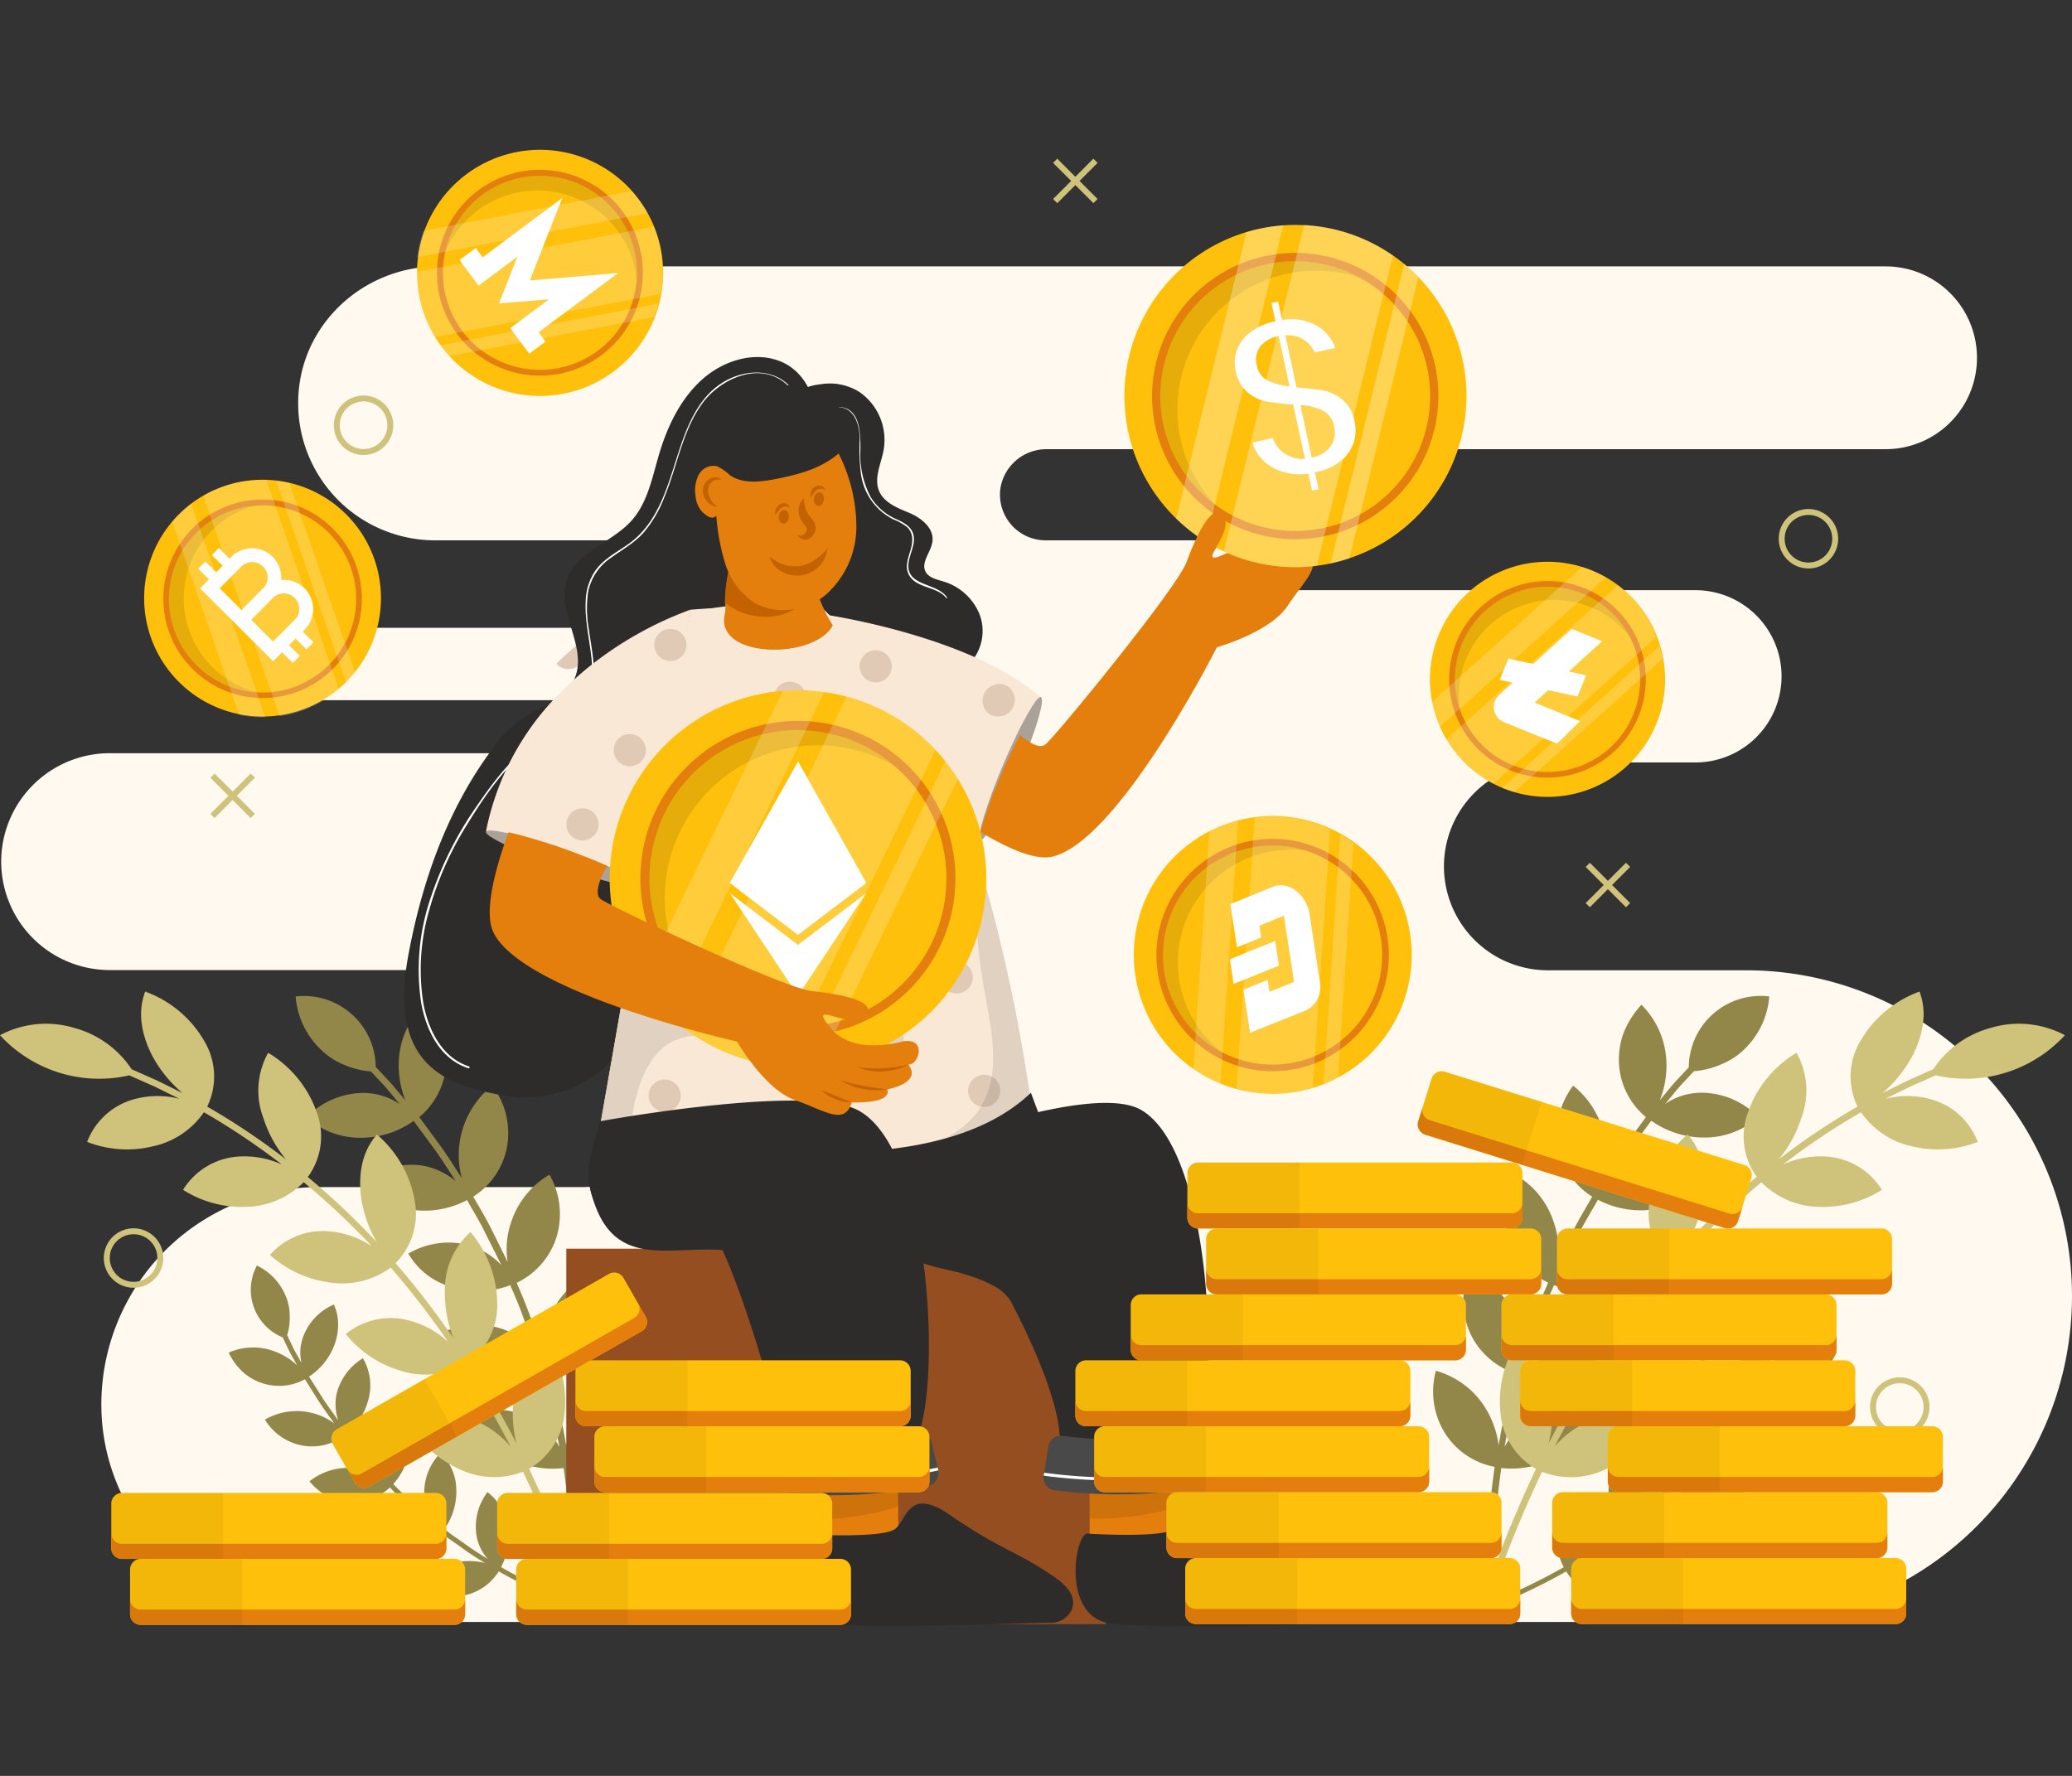 <svg id="Layer_1" data-name="Layer 1" xmlns="http://www.w3.org/2000/svg" viewBox="0 0 350 300"><rect x="0" y="0" width="350" height="300" fill="#333333" stroke="none"/><defs><style>.cls-1{fill:#fff9f0;}.cls-2{fill:#928749;}.cls-3{fill:#cfc37b;}.cls-4{fill:none;stroke:#cfc37b;stroke-miterlimit:10;}.cls-5{fill:#e0cab6;}.cls-6{fill:#954e20;}.cls-7{fill:#e47f0d;}.cls-8{opacity:0.1;}.cls-9{fill:#2d2c2b;}.cls-10{fill:#494949;}.cls-11,.cls-18{fill:#fff;}.cls-12{fill:#f9e8d6;}.cls-13{fill:#e8cdff;}.cls-14{fill:#aaa199;}.cls-15{fill:#c46200;}.cls-16{fill:#ffc00b;}.cls-17{opacity:0.2;}.cls-18{opacity:0.3;}.cls-19{opacity:0.05;}</style></defs><title>Artboard 10</title><path class="cls-1" d="M350,219A55.07,55.07,0,0,1,294.94,274H54.48c-19.6,0-36.75-16-37.34-35.59a36.7,36.7,0,0,1,36.71-37.87h44.2a18.58,18.58,0,0,0,18.68-17.11,18.35,18.35,0,0,0-18.29-19.56H18.53A18.33,18.33,0,0,1,.2,145.58h0a18.34,18.34,0,0,1,18.33-18.34H127.67a4.49,4.49,0,0,0,4.48-4.48h0a4.49,4.49,0,0,0-4.48-4.48H43.09a6.28,6.28,0,0,1-6.26-5.1,6.12,6.12,0,0,1,6-7.13h65a7.82,7.82,0,0,0,7.54-6.37,7.39,7.39,0,0,0-7.32-8.4H73.52A23.15,23.15,0,0,1,50.43,66.4C51.31,54.23,61.78,45,74,45H318.51a15.44,15.44,0,0,1,0,30.88H176.83A7.87,7.87,0,0,0,169,82.42a7.72,7.72,0,0,0,7.63,8.86h33.6A7.72,7.72,0,0,1,217.92,99a5.48,5.48,0,0,1,0,.7h68.47a14.55,14.55,0,0,1,0,29.1H261.47a17.56,17.56,0,0,0-17.56,17.55h0a17.56,17.56,0,0,0,17.56,17.56h33.47A55.06,55.06,0,0,1,350,219Z"/><path class="cls-2" d="M305.4,213.79a9.9,9.9,0,0,0-4.89,5.22,8.47,8.47,0,0,0-.65,3.17,10.26,10.26,0,0,0,.43,3.39l-1.13,2.37-1.28,2.3a7.79,7.79,0,0,0-.35-4.58,9.59,9.59,0,0,0-5.12-5.27,7.54,7.54,0,0,0-.72,3.19,9.84,9.84,0,0,0,.49,3.29,11.08,11.08,0,0,0,4.42,5.69l-2.38,3.76c-.81,1.25-1.71,2.43-2.56,3.65a8.48,8.48,0,0,0,.26-4.59,9.78,9.78,0,0,0-4.42-5.92,9,9,0,0,0-1.06,6.42,11.11,11.11,0,0,0,3.62,6.2c-.94,1.14-1.82,2.34-2.81,3.44l-3,3.31a8.71,8.71,0,0,0,.8-4.55,9.53,9.53,0,0,0-3.61-6.41,8.67,8.67,0,0,0-1.86,6.25,10.75,10.75,0,0,0,2.79,6.58c-1,1.06-2.1,2.1-3.23,3.06s-2.19,2-3.37,2.9a8,8,0,0,0,1.37-4.4,9.48,9.48,0,0,0-2.75-6.79,8.61,8.61,0,0,0-2.66,5.94,10.85,10.85,0,0,0,2,6.9c-1.14.95-2.4,1.74-3.6,2.61s-2.45,1.67-3.72,2.44a7.91,7.91,0,0,0,1.93-4.18,9.64,9.64,0,0,0-1.88-7.1,8.86,8.86,0,0,0-3.38,5.55,11.13,11.13,0,0,0,1.07,7.12,95.7,95.7,0,0,1-13.92,6.5l.27.76a96.56,96.56,0,0,0,14.06-6.55,8.94,8.94,0,0,0,6,4.09,9.44,9.44,0,0,0,7.43-1.72,10.2,10.2,0,0,0-6.39-3.93,11.28,11.28,0,0,0-4.73.15c1.28-.78,2.55-1.57,3.76-2.46s2.48-1.68,3.63-2.64a9.13,9.13,0,0,0,6.46,3.33,9.68,9.68,0,0,0,7.15-2.65,10.45,10.45,0,0,0-6.85-3.11,11.11,11.11,0,0,0-4.66.77c1.2-.9,2.27-2,3.4-2.93s2.21-2,3.26-3.08a9.25,9.25,0,0,0,6.85,2.51,9.61,9.61,0,0,0,6.72-3.55,10.33,10.33,0,0,0-7.16-2.21,10,10,0,0,0-4.51,1.36l3-3.34c1-1.11,1.89-2.32,2.84-3.48a9,9,0,0,0,7.08,1.61,9.44,9.44,0,0,0,6.25-4.36,10.71,10.71,0,0,0-11.71.63c.85-1.23,1.76-2.42,2.58-3.68l2.39-3.8a9,9,0,0,0,7.21.67,9.12,9.12,0,0,0,3.28-1.89,10.78,10.78,0,0,0,2.37-3.25,10.22,10.22,0,0,0-7.5-.3,11.2,11.2,0,0,0-4.06,2.44l1.28-2.32,1.15-2.39A8.68,8.68,0,0,0,305.4,213.79Z"/><path class="cls-2" d="M298.86,168.33a13.85,13.85,0,0,1-4.29,9,11.89,11.89,0,0,1-3.81,2.46,14.2,14.2,0,0,1-4.63,1.17l-2.5,2.69-2.35,2.83a11,11,0,0,1,6.15-1.89,13.5,13.5,0,0,1,9.47,4,10.27,10.27,0,0,1-3.79,2.56,13.44,13.44,0,0,1-4.53,1,15.46,15.46,0,0,1-9.65-2.83l-3.69,5c-1.21,1.68-2.29,3.46-3.43,5.18a11.92,11.92,0,0,1,5.83-2.67,13.65,13.65,0,0,1,10,2.73,12.47,12.47,0,0,1-7.82,4.66,15.46,15.46,0,0,1-9.9-1.55c-1,1.81-2.12,3.57-3.05,5.42L264,213.71a12.26,12.26,0,0,1,5.52-3.36,13.34,13.34,0,0,1,10.18,1.42,12.1,12.1,0,0,1-7.19,5.61,15.05,15.05,0,0,1-10-.27c-.85,1.9-1.66,3.8-2.33,5.77s-1.5,3.87-2.06,5.87a11.24,11.24,0,0,1,5-4,13.28,13.28,0,0,1,10.24.12,12,12,0,0,1-6.37,6.48,15.15,15.15,0,0,1-10,1c-.66,2-1,4-1.56,6s-.92,4-1.28,6.09a11,11,0,0,1,4.45-4.65,13.42,13.42,0,0,1,10.2-1.17,12.28,12.28,0,0,1-5.5,7.22A15.41,15.41,0,0,1,253.6,248a134.9,134.9,0,0,0-1.35,21.44l-1.13,0a135.12,135.12,0,0,1,1.36-21.65,12.61,12.61,0,0,1-8.38-5.66,13.31,13.31,0,0,1-1.55-10.56,14.35,14.35,0,0,1,8.38,6.31,16,16,0,0,1,2.22,6.24c.36-2.07.74-4.12,1.28-6.15S255.35,234,256,232a12.79,12.79,0,0,1-7.63-6.71,13.57,13.57,0,0,1-.2-10.65,14.48,14.48,0,0,1,7.54,7.33,15.36,15.36,0,0,1,1.38,6.45c.56-2,1.38-4,2.08-5.92s1.5-3.91,2.35-5.82a12.84,12.84,0,0,1-6.76-7.63A13.44,13.44,0,0,1,256,198.47a14.35,14.35,0,0,1,6.52,8.19,13.62,13.62,0,0,1,.54,6.57l2.82-5.61c.94-1.87,2.05-3.64,3.07-5.47a12.63,12.63,0,0,1-5.71-8.4,13.19,13.19,0,0,1,2.5-10.35A15,15,0,0,1,270.85,199c1.15-1.74,2.24-3.53,3.46-5.23l3.72-5.06a12.57,12.57,0,0,1-4.55-9,12.85,12.85,0,0,1,.79-5.24,15.15,15.15,0,0,1,3-4.74,14.29,14.29,0,0,1,4.21,9.6,15.75,15.75,0,0,1-1.1,6.53l2.36-2.85,2.53-2.71A12.13,12.13,0,0,1,298.86,168.33Z"/><path class="cls-3" d="M348.8,174.88a16.55,16.55,0,0,0-12.66-1.2,16.84,16.84,0,0,0-9.58,6.95l-4.33,1.92L318,184.64a21.64,21.64,0,0,0,5-6.19c1.85-3.57,2.59-7.4,1.24-10.94a19,19,0,0,0-10.2,8.73,11.65,11.65,0,0,0-.27,10.7,117.69,117.69,0,0,0-13.3,8.91,21.13,21.13,0,0,0,3.82-7,13.07,13.07,0,0,0-.82-11,19,19,0,0,0-8.32,10.39,11.61,11.61,0,0,0,1.6,10.56,130.07,130.07,0,0,0-11.64,11,21.08,21.08,0,0,0,2.63-7.53c.51-4-.16-7.8-2.67-10.64a19,19,0,0,0-6.45,11.57A11.77,11.77,0,0,0,282,213.38a142.34,142.34,0,0,0-9.77,12.67,20.89,20.89,0,0,0,1.43-7.84,13,13,0,0,0-4.32-10.07,19,19,0,0,0-4.51,12.33,11.83,11.83,0,0,0,4.75,9.55c-2.88,4.48-5.54,9.11-8,13.85a20,20,0,0,0,.41-7.93c-.65-3.93-2.44-7.38-5.68-9.36a19,19,0,0,0-2.78,12.71,12,12,0,0,0,5.93,8.85,199.7,199.7,0,0,0-10.12,25.71l1.08.34a200.29,200.29,0,0,1,10.06-25.56,13.47,13.47,0,0,0,10.51-.32,18.85,18.85,0,0,0,8.61-7.55,12,12,0,0,0-10.66-.88,15.78,15.78,0,0,0-6.35,4.51q3.65-7.06,7.94-13.76a13.65,13.65,0,0,0,10.44,1,18.67,18.67,0,0,0,9.45-6.25A12,12,0,0,0,280,223a15.57,15.57,0,0,0-6.85,3.66,144,144,0,0,1,9.69-12.58A13.78,13.78,0,0,0,293,216.66,18.67,18.67,0,0,0,303.2,212a11.9,11.9,0,0,0-9.9-4A15.38,15.38,0,0,0,286,210.6a130.35,130.35,0,0,1,11.53-10.89,14,14,0,0,0,9.61,4.16A18.53,18.53,0,0,0,317.88,201a11.91,11.91,0,0,0-9.07-5.6,15.19,15.19,0,0,0-7.62,1.32,117.71,117.71,0,0,1,13.17-8.83,14,14,0,0,0,8.72,5.78,18.49,18.49,0,0,0,11-.77,11.8,11.8,0,0,0-7.84-7.18,14.92,14.92,0,0,0-7.75-.1l4.2-2.07,4.28-1.89A22.78,22.78,0,0,0,348.8,174.88Z"/><path class="cls-2" d="M43.4,213.79A9.9,9.9,0,0,1,48.29,219a8.47,8.47,0,0,1,.65,3.17,10.26,10.26,0,0,1-.43,3.39l1.13,2.37,1.28,2.3a7.79,7.79,0,0,1,.35-4.58,9.56,9.56,0,0,1,5.12-5.27,7.54,7.54,0,0,1,.72,3.19,9.61,9.61,0,0,1-.5,3.29,11,11,0,0,1-4.41,5.69l2.38,3.76c.81,1.25,1.71,2.43,2.56,3.65a8.48,8.48,0,0,1-.26-4.59,9.78,9.78,0,0,1,4.42-5.92,9,9,0,0,1,1.06,6.42,11.11,11.11,0,0,1-3.62,6.2c.94,1.14,1.82,2.34,2.81,3.44l3,3.31a8.71,8.71,0,0,1-.8-4.55,9.53,9.53,0,0,1,3.61-6.41,8.67,8.67,0,0,1,1.86,6.25,10.81,10.81,0,0,1-2.79,6.58c1,1.06,2.1,2.1,3.23,3.06s2.19,2,3.37,2.9a8,8,0,0,1-1.37-4.4,9.48,9.48,0,0,1,2.75-6.79,8.61,8.61,0,0,1,2.66,5.94,10.91,10.91,0,0,1-2,6.9c1.14.95,2.4,1.74,3.6,2.61s2.45,1.67,3.72,2.44a7.84,7.84,0,0,1-1.93-4.18,9.64,9.64,0,0,1,1.88-7.1,8.86,8.86,0,0,1,3.38,5.55,11.07,11.07,0,0,1-1.08,7.12,96.3,96.3,0,0,0,13.93,6.5l-.27.76a96.56,96.56,0,0,1-14.06-6.55,8.94,8.94,0,0,1-6,4.09,9.46,9.46,0,0,1-7.44-1.72,10.25,10.25,0,0,1,6.4-3.93,11.28,11.28,0,0,1,4.73.15c-1.28-.78-2.55-1.57-3.76-2.46s-2.48-1.68-3.63-2.64a9.13,9.13,0,0,1-6.46,3.33A9.68,9.68,0,0,1,61,259.63a10.45,10.45,0,0,1,6.85-3.11,11.11,11.11,0,0,1,4.66.77c-1.2-.9-2.27-2-3.4-2.93s-2.21-2-3.26-3.08A9.25,9.25,0,0,1,59,253.79a9.61,9.61,0,0,1-6.72-3.55A10.33,10.33,0,0,1,59.43,248a10,10,0,0,1,4.51,1.36l-3-3.34c-1-1.11-1.89-2.32-2.84-3.48A9,9,0,0,1,51,244.18a9.44,9.44,0,0,1-6.25-4.36,10.71,10.71,0,0,1,11.71.63c-.86-1.23-1.76-2.42-2.58-3.68L51.51,233A9.15,9.15,0,0,1,41,231.75a10.78,10.78,0,0,1-2.37-3.25,10.22,10.22,0,0,1,7.5-.3,11.28,11.28,0,0,1,4.06,2.44l-1.29-2.32-1.14-2.39A8.68,8.68,0,0,1,43.4,213.79Z"/><path class="cls-2" d="M49.94,168.33a13.85,13.85,0,0,0,4.29,9A11.79,11.79,0,0,0,58,179.82,14.21,14.21,0,0,0,62.66,181l2.51,2.69,2.35,2.83a11,11,0,0,0-6.15-1.89,13.5,13.5,0,0,0-9.47,4,10.27,10.27,0,0,0,3.79,2.56,13.44,13.44,0,0,0,4.53,1,15.46,15.46,0,0,0,9.65-2.83l3.69,5c1.2,1.68,2.29,3.46,3.43,5.18a12,12,0,0,0-5.83-2.67,13.65,13.65,0,0,0-10,2.73A12.47,12.47,0,0,0,69,204.28a15.47,15.47,0,0,0,9.9-1.55c1,1.81,2.12,3.57,3,5.42l2.79,5.56a12.26,12.26,0,0,0-5.52-3.36,13.36,13.36,0,0,0-10.19,1.42,12.15,12.15,0,0,0,7.2,5.61,15.05,15.05,0,0,0,10-.27c.85,1.9,1.66,3.8,2.33,5.77s1.5,3.87,2,5.87a11.17,11.17,0,0,0-5-4,13.31,13.31,0,0,0-10.25.12,12.08,12.08,0,0,0,6.38,6.48,15.15,15.15,0,0,0,10,1c.66,2,1,4,1.56,6s.92,4,1.28,6.09a11,11,0,0,0-4.45-4.65,13.42,13.42,0,0,0-10.2-1.17,12.31,12.31,0,0,0,5.49,7.22A15.45,15.45,0,0,0,95.2,248a134.9,134.9,0,0,1,1.35,21.44l1.13,0a135.12,135.12,0,0,0-1.36-21.65,12.61,12.61,0,0,0,8.38-5.66,13.31,13.31,0,0,0,1.55-10.56A14.35,14.35,0,0,0,97.87,238a16,16,0,0,0-2.22,6.24c-.36-2.07-.74-4.12-1.28-6.15S93.45,234,92.78,232a12.74,12.74,0,0,0,7.63-6.71,13.53,13.53,0,0,0,.21-10.65A14.48,14.48,0,0,0,93.08,222a15.52,15.52,0,0,0-1.39,6.45c-.55-2-1.37-4-2.07-5.92s-1.5-3.91-2.35-5.82A12.84,12.84,0,0,0,94,209a13.44,13.44,0,0,0-1.18-10.56,14.41,14.41,0,0,0-6.53,8.19,13.74,13.74,0,0,0-.53,6.57L83,207.62c-.94-1.87-2-3.64-3.07-5.47a12.63,12.63,0,0,0,5.71-8.4,13.23,13.23,0,0,0-2.5-10.35A15,15,0,0,0,78,199c-1.15-1.74-2.25-3.53-3.46-5.23l-3.72-5.06a12.57,12.57,0,0,0,4.55-9,13,13,0,0,0-.79-5.24,15.15,15.15,0,0,0-3-4.74,14.34,14.34,0,0,0-4.22,9.6,15.92,15.92,0,0,0,1.11,6.53L66,182.94l-2.53-2.71A12.13,12.13,0,0,0,49.94,168.33Z"/><path class="cls-3" d="M0,174.88a16.55,16.55,0,0,1,12.66-1.2,16.84,16.84,0,0,1,9.58,6.95l4.33,1.92,4.25,2.09a21.64,21.64,0,0,1-5.05-6.19c-1.85-3.57-2.6-7.4-1.24-10.94a19,19,0,0,1,10.19,8.73,11.62,11.62,0,0,1,.28,10.7,117.69,117.69,0,0,1,13.3,8.91,21.13,21.13,0,0,1-3.82-7,13.07,13.07,0,0,1,.82-11,19,19,0,0,1,8.32,10.39A11.61,11.61,0,0,1,52,198.83a130.07,130.07,0,0,1,11.64,11A21.08,21.08,0,0,1,61,202.3c-.51-4,.16-7.8,2.67-10.64a19,19,0,0,1,6.45,11.57,11.77,11.77,0,0,1-3.31,10.15,142.34,142.34,0,0,1,9.77,12.67,20.89,20.89,0,0,1-1.43-7.84,13,13,0,0,1,4.32-10.07A19,19,0,0,1,84,220.47,11.81,11.81,0,0,1,79.25,230c2.89,4.48,5.55,9.11,8,13.85a20.24,20.24,0,0,1-.42-7.93c.66-3.93,2.45-7.38,5.68-9.36a19,19,0,0,1,2.79,12.71,12,12,0,0,1-5.93,8.85,199.7,199.7,0,0,1,10.12,25.71l-1.08.34a198.88,198.88,0,0,0-10.07-25.56,13.45,13.45,0,0,1-10.5-.32,18.85,18.85,0,0,1-8.61-7.55,12,12,0,0,1,10.66-.88,15.78,15.78,0,0,1,6.35,4.51q-3.64-7.06-7.94-13.76a13.65,13.65,0,0,1-10.44,1,18.67,18.67,0,0,1-9.45-6.25A12,12,0,0,1,68.83,223a15.57,15.57,0,0,1,6.85,3.66A144,144,0,0,0,66,214.12a13.78,13.78,0,0,1-10.18,2.54A18.67,18.67,0,0,1,45.6,212a11.89,11.89,0,0,1,9.89-4,15.38,15.38,0,0,1,7.34,2.54A130.35,130.35,0,0,0,51.3,199.71a14,14,0,0,1-9.61,4.16A18.53,18.53,0,0,1,30.92,201a11.89,11.89,0,0,1,9.06-5.6,15.23,15.23,0,0,1,7.63,1.32,117.71,117.71,0,0,0-13.17-8.83,14,14,0,0,1-8.72,5.78,18.49,18.49,0,0,1-11-.77,11.8,11.8,0,0,1,7.84-7.18,14.92,14.92,0,0,1,7.75-.1l-4.2-2.07-4.28-1.89A22.77,22.77,0,0,1,0,174.88Z"/><line class="cls-4" x1="35.89" y1="131.03" x2="42.7" y2="137.84"/><line class="cls-4" x1="42.7" y1="131.03" x2="35.89" y2="137.84"/><line class="cls-4" x1="268.2" y1="146.1" x2="275.01" y2="152.91"/><line class="cls-4" x1="275.01" y1="146.1" x2="268.2" y2="152.91"/><line class="cls-4" x1="178.24" y1="27.16" x2="185.05" y2="33.97"/><line class="cls-4" x1="185.05" y1="27.16" x2="178.24" y2="33.97"/><path class="cls-4" d="M65.93,71.83a4.52,4.52,0,1,1-4.53-4.51A4.51,4.51,0,0,1,65.93,71.83Z"/><path class="cls-4" d="M27.08,212.46A4.52,4.52,0,1,1,22.55,208,4.51,4.51,0,0,1,27.08,212.46Z"/><path class="cls-4" d="M325.43,237.68a4.52,4.52,0,1,1-4.53-4.51A4.52,4.52,0,0,1,325.43,237.68Z"/><path class="cls-4" d="M310,91a4.52,4.52,0,1,1-4.53-4.51A4.52,4.52,0,0,1,310,91Z"/><path class="cls-5" d="M98.81,109.87A2.82,2.82,0,0,1,96.43,113a2.77,2.77,0,0,1-2.44-.88c1.36-1.36,2.75-2.59,4.14-3.74A2.83,2.83,0,0,1,98.81,109.87Z"/><circle class="cls-5" cx="88.42" cy="128.46" r="2.8"/><rect class="cls-6" x="95.66" y="210.94" width="91.12" height="63.43"/><polygon class="cls-7" points="198.95 262.77 184.05 263.32 184.06 256.54 184.07 241.52 198.97 240.97 198.96 254.53 198.95 262.77"/><path class="cls-8" d="M199,254.53a48.47,48.47,0,0,1-14.91,2l0-15L199,241Z"/><path class="cls-9" d="M183.67,259.07c-2,0-4.28,13.06,3.05,15,4.65,1.22,31.15.34,37.83.33a3.86,3.86,0,0,0,3.52-2.14c.62-1.35.45-3.26-2.66-5.49-6.21-4.46-9-4.66-17.79-10.8-6.78-4.75-7.19.56-9.13,2.25S183.67,259.07,183.67,259.07Z"/><path class="cls-9" d="M201.91,243.53c-3.45,6-17.44,4-21.91,3.17a1.33,1.33,0,0,1-1.07-1.55c1.1-7-5.81-20.81-8.27-25.45a2.33,2.33,0,0,0-.53-.66h0c-1.39-2-6.18-3.57-8.4-4.13-3.61-.88-7.48-1.51-10.31-3.92,1.75,2.05,1.76,5,1.62,7.69,0,.72-.07,1.46-.07,2.18-.33.05-12.08-10.66-12.4-10.63-59.78,6-36.6-22-36.6-22l50.56,6.11s29.89-11.74,38.26-6.82C205.07,194.72,206,236.34,201.91,243.53Z"/><path class="cls-10" d="M204,251a81,81,0,0,1-25.72.76,2.13,2.13,0,0,1-2-2.35c0-.14,0-.27.07-.41.24-1.57.51-3.15.75-4.73a2.12,2.12,0,0,1,2.35-1.71,71.36,71.36,0,0,0,22.78-.66,2.11,2.11,0,0,1,2.45,1.57c.33,1.56.69,3.12,1,4.67,0,.14,0,.27.09.41A2.13,2.13,0,0,1,204,251Z"/><path class="cls-11" d="M191.07,250.06a90.74,90.74,0,0,1-14.35-.72,2.07,2.07,0,0,1-.46-.11l.17-.47a1.51,1.51,0,0,0,.35.08,89.83,89.83,0,0,0,28.48-.83l.37-.11.16.48c-.14,0-.29.09-.44.12A90.41,90.41,0,0,1,191.07,250.06Z"/><path class="cls-9" d="M145.25,66.27a9.85,9.85,0,0,1,4,9.8c-.42,2.26-1.61,4.61-.81,6.73s3.15,3,5.16,3.84,4.19,2.56,3.91,4.82c-.22,1.75-1.91,3.43-1.22,5,.49,1.11,1.86,1.4,3,1.75a9.5,9.5,0,0,1,6.26,5.79,8,8,0,0,1-2,8.33c-2.49,2.24-6.19,2.32-9.32,1.43-6.24-1.76-11-6.62-15.56-11.31-2.25-2.33-4.6-4.87-5.09-8.14-.55-3.62,1.33-7.16,2.39-10.71a24.89,24.89,0,0,0-.29-15c-.47-1.39-1-1.69-.06-2.71.62-.66,2.31-.9,3.14-1A9.38,9.38,0,0,1,145.25,66.27Z"/><path class="cls-11" d="M141.75,68.8c2.74.17,3.46,3.19,3.47,5.44a33.15,33.15,0,0,0,.21,5.81,10.09,10.09,0,0,0,5.47,7.69,9,9,0,0,1,2.37,1.34c1,1,.94,2.3.61,3.56s-1.09,2.94-.4,4.36c1.17,2.42,4.75,2,6.35,4,.07.09.21,0,.14-.1-1.86-2.63-7.28-1.75-6.44-6.16.28-1.45,1.15-3,.75-4.47-.35-1.3-1.53-1.93-2.65-2.47A9.61,9.61,0,0,1,147.09,84a15.36,15.36,0,0,1-1.75-8c0-2.62.06-7.08-3.59-7.24,0,0,0,0,0,0Z"/><path class="cls-9" d="M136.67,73.18C139,68.83,136.41,63,132,61.12s-9.74-.29-13.41,3-5.87,7.93-7.27,12.66c-1.15,3.9-1.93,8.12-4.61,11.14-3.39,3.8-9.44,5.3-11,10.16-1.69,5.32,3.4,11,1.48,16.22-1.61,4.39-7,5.67-10.64,8.51-3.91,3-5.94,8.07-6.39,13a23.9,23.9,0,0,0,4.36,16.4,19.53,19.53,0,0,0,14.48,7.9c5.17.24,10.3-1.74,14.78-4.53A46.2,46.2,0,0,0,134.9,122c1.37-12.55-2.52-25.42.86-37.62a43,43,0,0,0,1.85-7.15c.25-2.45-.33-5.14-2.2-6.63"/><path class="cls-9" d="M120.62,95a19.8,19.8,0,0,1,3,7.65c.41,2.39-.4,5.26.3,7.51,1.17,3.76,6,5.82,7.63,9.76a29.92,29.92,0,0,1,1.9,10.58c.24,7.84-1.44,16.73-8,21-2.68,1.75-5.91,2.55-8.54,4.38-7,4.85-7.44,15-12.42,21.82-4.22,5.78-11.91,8.54-18.89,7.43s-14-3.12-16.4-10.47c-1.44-4.44-1-9.27-.12-13.86C71.52,148,76,135.72,84,125.43c2.26-2.92,6-5.77,9.63-6.49"/><path class="cls-11" d="M133.16,65c-3.11-3-8-2.43-11.35-.21-4.1,2.68-5.93,7.67-7.36,12.13-1.71,5.31-3.26,11.18-7.94,14.72-2,1.49-4.34,2.59-5.85,4.62a9.47,9.47,0,0,0-1.72,5.15c-.26,4.34,1.27,8.58,1.09,12.92A9,9,0,0,1,97.1,121c-1.89,1.66-4.3,2.57-6.38,4-4.26,2.86-7.48,7.2-10.34,11.39a59.42,59.42,0,0,0-7.56,15.06,37.69,37.69,0,0,0-1.69,17.87c.81,4.65,3.17,9.6,8,11.14.2.06.27-.26.07-.32-4.59-1.48-6.87-6.24-7.69-10.68a36.08,36.08,0,0,1,.94-15.53,55.12,55.12,0,0,1,6.46-14.65c2.91-4.75,6.35-9.76,10.79-13.22,3.52-2.74,8.6-3.95,10.1-8.64,1.14-3.6.15-7.54-.34-11.16a19.76,19.76,0,0,1-.11-6.28,9.12,9.12,0,0,1,3.88-5.77c1.87-1.35,3.88-2.45,5.44-4.18A20.43,20.43,0,0,0,112.22,84c2.18-5.2,3-11.05,6.32-15.72,3.1-4.36,10-7.48,14.5-3.19.09.08.2-.06.12-.14Z"/><path class="cls-11" d="M116.82,103.71a17.54,17.54,0,0,1-2.22,13.59c-2.52,4-6.28,7-10.2,9.58s-7.34,5.17-10,9a31.42,31.42,0,0,0-5,11.2,28.78,28.78,0,0,0,.31,14.31c0,.17.31.12.27-.05a30.77,30.77,0,0,1,5-25.87,28.14,28.14,0,0,1,4.64-4.93c2-1.7,4.37-3,6.54-4.54a30.43,30.43,0,0,0,9-9.13,17.12,17.12,0,0,0,1.74-13.16s-.09,0-.08,0Z"/><path class="cls-12" d="M116.6,103,109,150.1,82.1,140.41A45.48,45.48,0,0,1,95,116.67c1.32-1.32,2.68-2.52,4-3.63A61,61,0,0,1,116.6,103Z"/><path class="cls-12" d="M175.83,117.87,165.62,142a10.37,10.37,0,0,1-1.36-.47l-.21,0-4.36-9.16-2.29-4.66L139.19,103.8S164.07,107.35,175.83,117.87Z"/><path class="cls-13" d="M142,106.86s23.63,35.08,18.54,86.9c0,0-14.07,5.12-21.33,2.81s-21.12-45-21.12-45l.56-17.64,6.61-18.5L128,106.7Z"/><path class="cls-12" d="M174,185.17a10.54,10.54,0,0,1-5.1,10.75c-.42.25-.85.48-1.28.72q-2.33,1.28-4.7,2.34a69.45,69.45,0,0,1-26.45,6,98.38,98.38,0,0,1-27.34-3.3,10.5,10.5,0,0,1-7.68-12L105.26,168l11.29-64.75,0-.24v0s1.42-.14,3.67-.24c2.09-.11,4.9-.19,7.95-.1a.08.08,0,0,0,.07,0c1.5,0,3.07.12,4.63.26a4,4,0,0,1,.49,0c5.34.5,10.64,1.67,13.66,4.16,8,10.78,13.89,23.94,18.38,38.73A285.64,285.64,0,0,1,174,185.17Z"/><circle class="cls-5" cx="161.6" cy="165.1" r="2.72"/><circle class="cls-5" cx="114.09" cy="147.48" r="2.72"/><circle class="cls-5" cx="166.25" cy="184.27" r="2.72"/><path class="cls-14" d="M108.56,149.64c-.11.36-1.54.23-3.79-.27l-1-.24-.21,0-.22-.05c-2.36-.58-5.33-1.49-8.51-2.59-3-1-5.64-2.09-7.77-3-.62-.27-1.18-.54-1.71-.78a.44.44,0,0,0-.15-.08l-.24-.12c-1.91-.93-3-1.68-2.86-2s1.21-.27,3,.11l.34.07a.65.65,0,0,0,.16,0l1.88.45c2.33.6,5.22,1.47,8.32,2.55,2.89,1,5.54,2,7.67,3l.59.27c.21.08.41.18.61.27s.37.19.56.27C107.43,148.44,108.69,149.26,108.56,149.64Z"/><path class="cls-14" d="M175.7,120.19c-.16.69-.39,1.49-.68,2.4,0,0,0,0,0,0-.69,2.15-1.72,4.9-3,7.81s-2.54,5.64-3.6,7.66c-.58,1.05-1.12,1.94-1.54,2.59a10.3,10.3,0,0,1-.64.85c-.28.3-.5.46-.63.4s-.22-.81.05-2c.08-.33.18-.72.3-1.13s.28-1,.45-1.48c.7-2.19,1.73-5,3-8,1.19-2.78,2.37-5.33,3.41-7.28.15-.27.28-.53.43-.78.42-.78.81-1.44,1.16-2,.65-1,1.16-1.58,1.42-1.47S176.06,118.82,175.7,120.19Z"/><path class="cls-12" d="M133.39,102.93a41.64,41.64,0,0,0,0,20,311.47,311.47,0,0,1,6.34,42.52c.26,3.52.46,7,.56,10.49.21,8.24-.16,16-1.54,22.21a31.36,31.36,0,0,1-2.24,6.82l0,0a98.38,98.38,0,0,1-27.34-3.3,10.5,10.5,0,0,1-7.68-12L105.26,168l11.29-64.75L125.7,102a14.78,14.78,0,0,0,2.5.67.08.08,0,0,0,.07,0,20.18,20.18,0,0,0,4.63.26l.51,0Z"/><path class="cls-5" d="M166.43,203.58c-1.65.63-3.32,1.18-5,1.67a2.72,2.72,0,1,1,5-1.67Z"/><circle class="cls-5" cx="133.82" cy="201.03" r="2.72"/><circle class="cls-5" cx="107.6" cy="195.59" r="2.72"/><path class="cls-8" d="M174,185.17a10.54,10.54,0,0,1-5.1,10.75A68.46,68.46,0,0,1,136.5,205a98.38,98.38,0,0,1-27.34-3.3,10.5,10.5,0,0,1-7.68-12L105.26,168a43.56,43.56,0,0,1,6.5-1.33c9.26-1.44,18.76-2.88,28-1.24.28,0,.54.1.82.14,5.06,1,10.56,3.59,11.88,8.57.62,2.34-.39,5.48-2.8,5.73s-4-2.37-6.18-3.41a6.18,6.18,0,0,0-3.16-.54c-2.05.12-4.2.88-6.26,1.13-3.57.43-7.11-.74-10.63-1.51s-7.42-1.11-10.49.77c-2.88,1.79-4.37,5.14-5.3,8.4a17,17,0,0,0-.75,7.36A7.78,7.78,0,0,0,111,198c4.43,2.06,9.37-1.7,14.25-1.87,3-.09,5.88,1.19,8.83,1.73a19.78,19.78,0,0,0,4.73.3,51.68,51.68,0,0,0,12.3-2.59c5.52-1.66,11.5-3.68,14.55-8.57,3.49-5.61,1.84-12.82.68-19.33A105.32,105.32,0,0,1,164.9,156c-.12-1.88-1.32-8.89.31-10.07a.57.57,0,0,1,.22-.11A285.64,285.64,0,0,1,174,185.17Z"/><path class="cls-7" d="M140.67,105.63c-3,5.88-20.35,5.74-18.18-2.15a7,7,0,0,0,0-1.64,28.58,28.58,0,0,1,.75-6c.08-.35.17-.71.25-1a52.81,52.81,0,0,1,1.9-5.8c.52-1.36.89-2.17.89-2.17L137,92.74C136.39,99.15,140.67,105.63,140.67,105.63Z"/><path class="cls-15" d="M134.53,102.67c-3.09,2.13-7.42,1.93-10.69.09a12.49,12.49,0,0,1-1.4-.92,28.58,28.58,0,0,1,.75-6,14.52,14.52,0,0,0,2.86,4.36C128.22,102.41,131.59,103.68,134.53,102.67Z"/><path class="cls-7" d="M121,87.13a36.6,36.6,0,0,0,1.5,8.07,12.22,12.22,0,0,0,4.78,6.5c3.67,2.29,8.75,1.58,12.11-1.14a15.38,15.38,0,0,0,5.27-11.43,27.66,27.66,0,0,0-3-12.51c-3,2.51-6.53,3.48-10.33,4.24-2.74.54-5.86,1-8.11-.65a8.08,8.08,0,0,0-2.08-1.44,2.81,2.81,0,0,0-3.07,1.36,5.62,5.62,0,0,0-.59,3.5,4.53,4.53,0,0,0,1.13,2.83C119.38,87.18,120.26,87.87,121,87.13Z"/><path class="cls-15" d="M130,94a7.25,7.25,0,0,0,2.54,1.41,6,6,0,0,0,2.62.19,6.37,6.37,0,0,0,2.46-1,8.23,8.23,0,0,0,2.14-2,5.09,5.09,0,0,1-4.35,4.58,5.22,5.22,0,0,1-3.39-.64A4.14,4.14,0,0,1,130,94Z"/><path class="cls-15" d="M133.25,87.34c-.05.64-.46,1.15-.94,1.13s-.8-.55-.76-1.19.46-1.15.93-1.14S133.29,86.69,133.25,87.34Z"/><path class="cls-15" d="M133.44,85.78a1.24,1.24,0,0,0-1.44,0,3.84,3.84,0,0,0-1,1.28,1.74,1.74,0,0,1,.68-1.82,1.35,1.35,0,0,1,1.09-.18A1.07,1.07,0,0,1,133.44,85.78Z"/><path class="cls-15" d="M139.19,84.35c-.05.64-.46,1.16-.94,1.14s-.81-.56-.76-1.2.46-1.15.93-1.13S139.23,83.7,139.19,84.35Z"/><path class="cls-15" d="M139.38,82.8a1.22,1.22,0,0,0-1.44,0,3.74,3.74,0,0,0-1,1.28,1.74,1.74,0,0,1,.68-1.82,1.35,1.35,0,0,1,1.09-.18A1,1,0,0,1,139.38,82.8Z"/><path class="cls-15" d="M135.82,84.16a5.2,5.2,0,0,0,.33,2,5.26,5.26,0,0,0,1.06,1.56,2.68,2.68,0,0,1,.57,1.42,2,2,0,0,1-.62,1.5,1.53,1.53,0,0,1-2.46-.26,1.19,1.19,0,0,0,1.49-.55c.15-.48.11-.62-.28-1.14a8.75,8.75,0,0,1-.67-1,3.39,3.39,0,0,1-.34-1.3A2.81,2.81,0,0,1,135.82,84.16Z"/><path class="cls-15" d="M121.94,81.06a1.77,1.77,0,0,0-1.66.34,1.83,1.83,0,0,0-.67,1.36,3.47,3.47,0,0,0,1.7,2.9,3,3,0,0,1-1.83-.91,2.71,2.71,0,0,1-.75-2,2.27,2.27,0,0,1,1.19-1.88A1.69,1.69,0,0,1,121.94,81.06Z"/><circle class="cls-5" cx="113.24" cy="108.95" r="2.72"/><circle class="cls-5" cx="133.44" cy="117.87" r="2.72"/><circle class="cls-5" cx="145.19" cy="127.58" r="2.72"/><circle class="cls-5" cx="127.51" cy="160.91" r="2.72"/><path class="cls-5" d="M170.39,116.05a2.82,2.82,0,0,1-3.39,4.5A2.82,2.82,0,0,1,170.39,116.05Z"/><circle class="cls-5" cx="132.96" cy="143.32" r="2.72"/><circle class="cls-5" cx="134.29" cy="189.4" r="2.72"/><circle class="cls-5" cx="147.92" cy="112.57" r="2.72"/><circle class="cls-5" cx="98.39" cy="139.26" r="2.72"/><circle class="cls-5" cx="106.38" cy="126.73" r="2.72"/><circle class="cls-5" cx="122.84" cy="131.79" r="2.72"/><path class="cls-5" d="M158.71,144.08a2.72,2.72,0,1,1-2.43-1.78A2.73,2.73,0,0,1,158.71,144.08Z"/><path class="cls-5" d="M146.63,155.59a2.72,2.72,0,1,1-2.43-1.79A2.73,2.73,0,0,1,146.63,155.59Z"/><path class="cls-16" d="M166.61,148.38a31.81,31.81,0,1,1-31.87-31.78A31.82,31.82,0,0,1,166.61,148.38Z"/><polygon class="cls-11" points="146.29 150.89 134.79 168.21 123.31 150.89 134.79 159.62 146.29 150.89"/><polygon class="cls-11" points="146.34 149.16 134.79 157.93 123.27 149.16 134.81 128.63 146.34 149.16"/><path class="cls-8" d="M154.61,131.85a25.82,25.82,0,0,0-36.29,36.44,25.82,25.82,0,1,1,36.29-36.44Z"/><path class="cls-7" d="M134.85,175a26.61,26.61,0,1,1,26.54-26.64A26.62,26.62,0,0,1,134.85,175Zm-.1-51.68a25.08,25.08,0,1,0,25.12,25A25.11,25.11,0,0,0,134.75,123.34Z"/><g class="cls-17"><path class="cls-11" d="M161.79,131.6,138.32,180a30.29,30.29,0,0,1-3.45.2h-.18l25-51.61A32.45,32.45,0,0,1,161.79,131.6Z"/><path class="cls-11" d="M139.25,116.9l-26.4,54.52a31.13,31.13,0,0,1-4.53-5.37l23.91-49.33a23.49,23.49,0,0,1,2.52-.12A33.57,33.57,0,0,1,139.25,116.9Z"/><path class="cls-11" d="M158,126.69l-25.88,53.43a31.48,31.48,0,0,1-16.36-6.22L143,117.68A31.55,31.55,0,0,1,158,126.69Z"/></g><circle class="cls-5" cx="112.28" cy="185.08" r="2.72"/><path class="cls-9" d="M101.44,189.4s52.37,14.64,72.7-4.8l2.81,7.53,3.86,6.18-9.13,9.17-16.05,1.62-21.81,2.06-13.57-.77s-7-1.29-9.93-4.5a31.35,31.35,0,0,0-5.44-4.86l-2-1.83S100.25,193.71,101.44,189.4Z"/><polygon class="cls-7" points="151.78 262.77 136.89 263.45 136.84 256.66 136.72 241.65 151.62 240.97 151.72 254.53 151.78 262.77"/><path class="cls-8" d="M151.72,254.53a48.11,48.11,0,0,1-14.88,2.13l-.11-15,14.89-.68Z"/><path class="cls-9" d="M136.48,259.21c-2.06,0-4.17,13.08,3.17,14.94,4.67,1.18,31.16.07,37.83,0A3.88,3.88,0,0,0,181,272c.6-1.36.42-3.27-2.71-5.47-6.25-4.4-9.08-4.57-17.88-10.64-6.82-4.7-7.19.61-9.12,2.33S136.48,259.21,136.48,259.21Z"/><path class="cls-9" d="M145,187.59c-8.55-4.61-43.55,1.81-43.55,1.81s-2.69,7.15-1.89,10.83c3.16,14.55,12.69,10.28,22.45,10.93,3,6.11,10.44,28.55,9.62,34.16a1.34,1.34,0,0,0,1.08,1.55c4.48.78,18.31,2.57,21.88-3.37C159.05,236.07,157.72,194.46,145,187.59Z"/><path class="cls-10" d="M156.7,251a81,81,0,0,1-25.71,1,2.13,2.13,0,0,1-2-2.32c0-.15,0-.28.07-.42.23-1.57.48-3.15.71-4.73a2.11,2.11,0,0,1,2.34-1.73,71,71,0,0,0,22.77-.86,2.11,2.11,0,0,1,2.46,1.55c.35,1.56.72,3.11,1.07,4.66l.09.41A2.13,2.13,0,0,1,156.7,251Z"/><path class="cls-11" d="M143.8,250.13a90.82,90.82,0,0,1-14.36-.6,2.07,2.07,0,0,1-.46-.1l.17-.47.35.07A89.5,89.5,0,0,0,158,248a1.89,1.89,0,0,0,.36-.1l.17.47a2.11,2.11,0,0,1-.43.12A89.34,89.34,0,0,1,143.8,250.13Z"/><path class="cls-7" d="M153.43,179.83c2.37,3.07-3.23,4.13-3.55,4.19h0c.84,2.52-6,2.21-6,2.21-1.24,4-4.52,1.37-9.61-.4s-9.77-9.88-9.77-9.88-36.27-8.14-41.18-18.51c-1.47-3.1,0-9.42,2-15.23.18-.55.38-1.08.57-1.61.5.1,1,.24,1.65.38,2,.54,4.58,1.3,7.31,2.24,2.53.9,4.86,1.81,6.73,2.62l.51.23c.19.07.36.16.54.24a10.86,10.86,0,0,0-.66,1c-.12.23-.22.48-.32.72s-.1.24-.14.36c-.6,1.49-.84,3,0,3.53,2.11,1.46,30.89,15,35.63,15.5s11.4,1.68,9,4.24-10.23-3.27-5.73,2.11c3.93,4.66,12.14,2.14,12.14,2.14C156.67,175.29,155.17,180,153.43,179.83Z"/><path class="cls-15" d="M143.82,186.2c-.42-.19-.85-.35-1.27-.52l-1.24-.5-1.25-.5c-.42-.16-.84-.34-1.28-.49a6.45,6.45,0,0,0,1.09.86,7.18,7.18,0,0,0,1.24.62,6.8,6.8,0,0,0,1.33.4A5.77,5.77,0,0,0,143.82,186.2Z"/><path class="cls-15" d="M149.88,184c-.67-.08-1.33-.14-2-.23s-1.31-.19-2-.32-1.29-.28-1.93-.43-1.28-.34-1.94-.51a9.34,9.34,0,0,0,1.82.9,11,11,0,0,0,2,.55,11.35,11.35,0,0,0,2,.21A9.09,9.09,0,0,0,149.88,184Z"/><path class="cls-15" d="M153.43,179.87c-.73.15-1.44.3-2.15.4s-1.43.17-2.14.2-1.43,0-2.15,0-1.44-.11-2.18-.18a9.66,9.66,0,0,0,2.14.58,10.89,10.89,0,0,0,2.21.12,11.58,11.58,0,0,0,2.2-.34A8.51,8.51,0,0,0,153.43,179.87Z"/><path class="cls-7" d="M217.55,102.28c-2.91,4.51-12,7.07-12,7.07s-16.77,33.18-28,35.4c-2.63.52-6.71-1.19-10.82-3.55l-1.07-.64c.07-.3.15-.64.26-1l.39-1.29c.62-1.93,1.52-4.38,2.64-7,1-2.44,2.08-4.67,3-6.39.13-.24.24-.46.37-.69a6.61,6.61,0,0,0,.58.47l.31.22c.21.16.43.3.64.43,1.08.68,2.15,1,2.8.4C178.61,124,198.75,99.42,200.41,95s4.42-10.65,6.31-7.69-5.67,9.12.64,6.07c5.48-2.67,5-11.25,5-11.25.41-4.11,4.57-1.52,4,.13,3.56-1.54,3.22,4.15,3.19,4.48h0c2.66-.2.68,6.36.68,6.36C223.83,95.23,220.52,97.78,217.55,102.28Z"/><path class="cls-16" d="M224.91,95.16a3.1,3.1,0,0,1-.5.09,28.57,28.57,0,0,1-18.27-2.38A19.91,19.91,0,0,1,204,91.72,28.23,28.23,0,0,1,200.23,89a28.89,28.89,0,1,1,24.68,6.13Z"/><path class="cls-11" d="M223.69,66a7.2,7.2,0,0,1,3.14,1.56,6.29,6.29,0,0,1,2,3.68,6.89,6.89,0,0,1-.16,3.52,6.73,6.73,0,0,1-2.17,3.09,9.64,9.64,0,0,1-4.27,1.93l-.11,0,.62,2.86-1.11.24L221,80a9.58,9.58,0,0,1-6-1,7.14,7.14,0,0,1-3.43-4.23L215,74a5,5,0,0,0,1.91,2.53,5.32,5.32,0,0,0,3.53,1l-2-9.18a41.38,41.38,0,0,1-4.61-.56,6.9,6.9,0,0,1-3.1-1.53,6.18,6.18,0,0,1-2-3.59,6.3,6.3,0,0,1,.26-3.69A6.64,6.64,0,0,1,211.39,56a10.39,10.39,0,0,1,4.05-1.74l-.66-3.08,1.11-.24.67,3.12a8.83,8.83,0,0,1,5.75.9,7.18,7.18,0,0,1,3.26,3.83l-3.51.76a4.85,4.85,0,0,0-1.82-2.16,5,5,0,0,0-3.12-.75l1.9,8.82A43.28,43.28,0,0,1,223.69,66Zm-9.63-1.75a10.46,10.46,0,0,0,3.77,1L216,56.77a5.16,5.16,0,0,0-3.1,1.73,3.66,3.66,0,0,0-.6,3.19A3.6,3.6,0,0,0,214.06,64.27ZM224.8,75.35a4.08,4.08,0,0,0,.56-3.27,3.73,3.73,0,0,0-1.85-2.68,10.28,10.28,0,0,0-3.85-1l1.91,8.89h0A4.89,4.89,0,0,0,224.8,75.35Z"/><path class="cls-8" d="M233.27,48.42a23.46,23.46,0,0,0-25.34,39.27,23.47,23.47,0,1,1,25.34-39.27Z"/><path class="cls-7" d="M223.9,90.54a24.18,24.18,0,1,1,18.53-28.71A24.2,24.2,0,0,1,223.9,90.54ZM214,44.63a22.79,22.79,0,1,0,27.07,17.49A22.81,22.81,0,0,0,214,44.63Z"/><path class="cls-18" d="M239.6,46.84,227.93,94.33a24.9,24.9,0,0,1-3,.84l-.16,0,12.42-50.6A28.65,28.65,0,0,1,239.6,46.84Z"/><path class="cls-18" d="M216.78,38.05,203.67,91.51a28,28,0,0,1-5-3.92l11.89-48.37a22.36,22.36,0,0,1,2.21-.58A31.63,31.63,0,0,1,216.78,38.05Z"/><path class="cls-18" d="M235.3,43.2,222.44,95.58a28.64,28.64,0,0,1-15.71-2.42L220.29,38A28.63,28.63,0,0,1,235.3,43.2Z"/><path class="cls-16" d="M318.81,253.87v7.54a1.8,1.8,0,0,1-1.8,1.8H264a1.81,1.81,0,0,1-1.8-1.8v-7.54a1.81,1.81,0,0,1,1.8-1.8h53A1.8,1.8,0,0,1,318.81,253.87Z"/><path class="cls-7" d="M318.81,258.85v2.56a1.8,1.8,0,0,1-1.8,1.8H264a1.81,1.81,0,0,1-1.8-1.8v-2.56a1.8,1.8,0,0,0,1.8,1.79h53A1.79,1.79,0,0,0,318.81,258.85Z"/><path class="cls-19" d="M281.13,252.07v11.14H264a1.81,1.81,0,0,1-1.8-1.8v-7.54a1.81,1.81,0,0,1,1.8-1.8Z"/><path class="cls-16" d="M322,265v7.54a1.8,1.8,0,0,1-1.8,1.8h-53a1.81,1.81,0,0,1-1.8-1.8V265a1.81,1.81,0,0,1,1.8-1.8h53A1.8,1.8,0,0,1,322,265Z"/><path class="cls-7" d="M322,270v2.57a1.8,1.8,0,0,1-1.8,1.8h-53a1.81,1.81,0,0,1-1.8-1.8V270a1.81,1.81,0,0,0,1.8,1.8h53A1.8,1.8,0,0,0,322,270Z"/><path class="cls-19" d="M284.3,263.21v11.14H267.19a1.81,1.81,0,0,1-1.8-1.8V265a1.81,1.81,0,0,1,1.8-1.8Z"/><path class="cls-16" d="M328.19,242.73v7.55a1.79,1.79,0,0,1-1.8,1.79h-53a1.8,1.8,0,0,1-1.8-1.79v-7.55a1.8,1.8,0,0,1,1.8-1.79h53A1.79,1.79,0,0,1,328.19,242.73Z"/><path class="cls-7" d="M328.19,247.71v2.57a1.79,1.79,0,0,1-1.8,1.79h-53a1.8,1.8,0,0,1-1.8-1.79v-2.57a1.81,1.81,0,0,0,1.8,1.8h53A1.8,1.8,0,0,0,328.19,247.71Z"/><path class="cls-19" d="M290.51,240.94v11.13H273.4a1.8,1.8,0,0,1-1.8-1.79v-7.55a1.8,1.8,0,0,1,1.8-1.79Z"/><path class="cls-16" d="M295.83,199.06l-2.24,7.2a1.78,1.78,0,0,1-2.25,1.18l-50.59-15.76a1.8,1.8,0,0,1-1.18-2.25l2.24-7.2a1.79,1.79,0,0,1,2.25-1.18l50.59,15.76A1.79,1.79,0,0,1,295.83,199.06Z"/><path class="cls-7" d="M294.35,203.81l-.76,2.45a1.78,1.78,0,0,1-2.25,1.18l-50.59-15.76a1.8,1.8,0,0,1-1.18-2.25l.76-2.45a1.8,1.8,0,0,0,1.18,2.25L292.1,205A1.78,1.78,0,0,0,294.35,203.81Z"/><path class="cls-19" d="M260.4,186.14l-3.31,10.63-16.34-5.09a1.8,1.8,0,0,1-1.18-2.25l2.24-7.2a1.79,1.79,0,0,1,2.25-1.18Z"/><path class="cls-16" d="M253.63,253.87v7.54a1.79,1.79,0,0,1-1.8,1.8h-53a1.81,1.81,0,0,1-1.8-1.8v-7.54a1.81,1.81,0,0,1,1.8-1.8h53A1.79,1.79,0,0,1,253.63,253.87Z"/><path class="cls-7" d="M253.63,258.85v2.56a1.79,1.79,0,0,1-1.8,1.8h-53a1.81,1.81,0,0,1-1.8-1.8v-2.56a1.8,1.8,0,0,0,1.8,1.79h53A1.78,1.78,0,0,0,253.63,258.85Z"/><path class="cls-19" d="M216,252.07v11.14H198.84a1.81,1.81,0,0,1-1.8-1.8v-7.54a1.81,1.81,0,0,1,1.8-1.8Z"/><path class="cls-16" d="M256.8,265v7.54a1.79,1.79,0,0,1-1.8,1.8H202a1.81,1.81,0,0,1-1.8-1.8V265a1.81,1.81,0,0,1,1.8-1.8h53A1.79,1.79,0,0,1,256.8,265Z"/><path class="cls-7" d="M256.8,270v2.57a1.79,1.79,0,0,1-1.8,1.8H202a1.81,1.81,0,0,1-1.8-1.8V270a1.81,1.81,0,0,0,1.8,1.8h53A1.79,1.79,0,0,0,256.8,270Z"/><path class="cls-19" d="M219.12,263.21v11.14H202a1.81,1.81,0,0,1-1.8-1.8V265a1.81,1.81,0,0,1,1.8-1.8Z"/><path class="cls-16" d="M238.23,231.6v7.54a1.79,1.79,0,0,1-1.79,1.8h-53a1.8,1.8,0,0,1-1.79-1.8V231.6a1.8,1.8,0,0,1,1.79-1.8h53A1.79,1.79,0,0,1,238.23,231.6Z"/><path class="cls-7" d="M238.23,236.57v2.57a1.79,1.79,0,0,1-1.79,1.8h-53a1.8,1.8,0,0,1-1.79-1.8v-2.57a1.8,1.8,0,0,0,1.79,1.8h53A1.79,1.79,0,0,0,238.23,236.57Z"/><path class="cls-19" d="M200.56,229.8v11.14H183.44a1.8,1.8,0,0,1-1.79-1.8V231.6a1.8,1.8,0,0,1,1.79-1.8Z"/><path class="cls-16" d="M241.41,242.73v7.55a1.79,1.79,0,0,1-1.8,1.79h-53a1.79,1.79,0,0,1-1.79-1.79v-7.55a1.79,1.79,0,0,1,1.79-1.79h53A1.79,1.79,0,0,1,241.41,242.73Z"/><path class="cls-7" d="M241.41,247.71v2.57a1.79,1.79,0,0,1-1.8,1.79h-53a1.79,1.79,0,0,1-1.79-1.79v-2.57a1.8,1.8,0,0,0,1.79,1.8h53A1.8,1.8,0,0,0,241.41,247.71Z"/><path class="cls-19" d="M203.73,240.94v11.13H186.61a1.79,1.79,0,0,1-1.79-1.79v-7.55a1.79,1.79,0,0,1,1.79-1.79Z"/><path class="cls-16" d="M247.62,220.46V228a1.8,1.8,0,0,1-1.8,1.8h-53A1.81,1.81,0,0,1,191,228v-7.54a1.81,1.81,0,0,1,1.8-1.8h53A1.8,1.8,0,0,1,247.62,220.46Z"/><path class="cls-7" d="M247.62,225.44V228a1.8,1.8,0,0,1-1.8,1.8h-53A1.81,1.81,0,0,1,191,228v-2.56a1.8,1.8,0,0,0,1.8,1.79h53A1.79,1.79,0,0,0,247.62,225.44Z"/><path class="cls-19" d="M209.94,218.66V229.8H192.83A1.81,1.81,0,0,1,191,228v-7.54a1.81,1.81,0,0,1,1.8-1.8Z"/><path class="cls-16" d="M257.17,198.19v7.54a1.8,1.8,0,0,1-1.8,1.8h-53a1.81,1.81,0,0,1-1.8-1.8v-7.54a1.81,1.81,0,0,1,1.8-1.8h53A1.8,1.8,0,0,1,257.17,198.19Z"/><path class="cls-7" d="M257.17,203.16v2.57a1.8,1.8,0,0,1-1.8,1.8h-53a1.81,1.81,0,0,1-1.8-1.8v-2.57a1.81,1.81,0,0,0,1.8,1.8h53A1.8,1.8,0,0,0,257.17,203.16Z"/><path class="cls-19" d="M219.49,196.39v11.14H202.38a1.81,1.81,0,0,1-1.8-1.8v-7.54a1.81,1.81,0,0,1,1.8-1.8Z"/><path class="cls-16" d="M260.34,209.32v7.55a1.79,1.79,0,0,1-1.8,1.79h-53a1.8,1.8,0,0,1-1.8-1.79v-7.55a1.8,1.8,0,0,1,1.8-1.79h53A1.79,1.79,0,0,1,260.34,209.32Z"/><path class="cls-7" d="M260.34,214.3v2.57a1.79,1.79,0,0,1-1.8,1.79h-53a1.8,1.8,0,0,1-1.8-1.79V214.3a1.81,1.81,0,0,0,1.8,1.8h53A1.8,1.8,0,0,0,260.34,214.3Z"/><path class="cls-19" d="M222.66,207.53v11.13H205.55a1.8,1.8,0,0,1-1.8-1.79v-7.55a1.8,1.8,0,0,1,1.8-1.79Z"/><path class="cls-16" d="M310.22,220.46V228a1.8,1.8,0,0,1-1.8,1.8h-53a1.81,1.81,0,0,1-1.8-1.8v-7.54a1.81,1.81,0,0,1,1.8-1.8h53A1.8,1.8,0,0,1,310.22,220.46Z"/><path class="cls-7" d="M310.22,225.44V228a1.8,1.8,0,0,1-1.8,1.8h-53a1.81,1.81,0,0,1-1.8-1.8v-2.56a1.8,1.8,0,0,0,1.8,1.79h53A1.79,1.79,0,0,0,310.22,225.44Z"/><path class="cls-19" d="M272.54,218.66V229.8H255.43a1.81,1.81,0,0,1-1.8-1.8v-7.54a1.81,1.81,0,0,1,1.8-1.8Z"/><path class="cls-16" d="M313.39,231.6v7.54a1.8,1.8,0,0,1-1.8,1.8h-53a1.81,1.81,0,0,1-1.8-1.8V231.6a1.81,1.81,0,0,1,1.8-1.8h53A1.8,1.8,0,0,1,313.39,231.6Z"/><path class="cls-7" d="M313.39,236.57v2.57a1.8,1.8,0,0,1-1.8,1.8h-53a1.81,1.81,0,0,1-1.8-1.8v-2.57a1.81,1.81,0,0,0,1.8,1.8h53A1.8,1.8,0,0,0,313.39,236.57Z"/><path class="cls-19" d="M275.71,229.8v11.14H258.6a1.81,1.81,0,0,1-1.8-1.8V231.6a1.81,1.81,0,0,1,1.8-1.8Z"/><path class="cls-16" d="M319.6,209.32v7.55a1.78,1.78,0,0,1-1.8,1.79h-53a1.8,1.8,0,0,1-1.8-1.79v-7.55a1.8,1.8,0,0,1,1.8-1.79h53A1.78,1.78,0,0,1,319.6,209.32Z"/><path class="cls-7" d="M319.6,214.3v2.57a1.78,1.78,0,0,1-1.8,1.79h-53a1.8,1.8,0,0,1-1.8-1.79V214.3a1.81,1.81,0,0,0,1.8,1.8h53A1.79,1.79,0,0,0,319.6,214.3Z"/><path class="cls-19" d="M281.92,207.53v11.13H264.81a1.8,1.8,0,0,1-1.8-1.79v-7.55a1.8,1.8,0,0,1,1.8-1.79Z"/><path class="cls-16" d="M153.83,231.6v7.54a1.8,1.8,0,0,1-1.8,1.8H99a1.81,1.81,0,0,1-1.8-1.8V231.6a1.81,1.81,0,0,1,1.8-1.8h53A1.8,1.8,0,0,1,153.83,231.6Z"/><path class="cls-7" d="M153.83,236.57v2.57a1.8,1.8,0,0,1-1.8,1.8H99a1.81,1.81,0,0,1-1.8-1.8v-2.57a1.81,1.81,0,0,0,1.8,1.8h53A1.8,1.8,0,0,0,153.83,236.57Z"/><path class="cls-19" d="M116.15,229.8v11.14H99a1.81,1.81,0,0,1-1.8-1.8V231.6a1.81,1.81,0,0,1,1.8-1.8Z"/><path class="cls-16" d="M157,242.73v7.55a1.79,1.79,0,0,1-1.8,1.79h-53a1.8,1.8,0,0,1-1.8-1.79v-7.55a1.8,1.8,0,0,1,1.8-1.79h53A1.79,1.79,0,0,1,157,242.73Z"/><path class="cls-7" d="M157,247.71v2.57a1.79,1.79,0,0,1-1.8,1.79h-53a1.8,1.8,0,0,1-1.8-1.79v-2.57a1.81,1.81,0,0,0,1.8,1.8h53A1.8,1.8,0,0,0,157,247.71Z"/><path class="cls-19" d="M119.32,240.94v11.13H102.21a1.8,1.8,0,0,1-1.8-1.79v-7.55a1.8,1.8,0,0,1,1.8-1.79Z"/><path class="cls-16" d="M140.58,254v7.54a1.8,1.8,0,0,1-1.8,1.8h-53a1.81,1.81,0,0,1-1.8-1.8V254a1.81,1.81,0,0,1,1.8-1.8h53A1.8,1.8,0,0,1,140.58,254Z"/><path class="cls-7" d="M140.58,259v2.56a1.8,1.8,0,0,1-1.8,1.8h-53a1.81,1.81,0,0,1-1.8-1.8V259a1.8,1.8,0,0,0,1.8,1.79h53A1.79,1.79,0,0,0,140.58,259Z"/><path class="cls-19" d="M102.9,252.2v11.14H85.79a1.81,1.81,0,0,1-1.8-1.8V254a1.81,1.81,0,0,1,1.8-1.8Z"/><path class="cls-16" d="M143.75,265.14v7.54a1.8,1.8,0,0,1-1.8,1.8H89a1.81,1.81,0,0,1-1.8-1.8v-7.54a1.81,1.81,0,0,1,1.8-1.8h53A1.8,1.8,0,0,1,143.75,265.14Z"/><path class="cls-7" d="M143.75,270.11v2.57a1.8,1.8,0,0,1-1.8,1.8H89a1.81,1.81,0,0,1-1.8-1.8v-2.57a1.81,1.81,0,0,0,1.8,1.8h53A1.8,1.8,0,0,0,143.75,270.11Z"/><path class="cls-19" d="M106.07,263.34v11.14H89a1.81,1.81,0,0,1-1.8-1.8v-7.54a1.81,1.81,0,0,1,1.8-1.8Z"/><path class="cls-16" d="M75.4,254v7.54a1.79,1.79,0,0,1-1.8,1.8h-53a1.81,1.81,0,0,1-1.8-1.8V254a1.81,1.81,0,0,1,1.8-1.8h53A1.79,1.79,0,0,1,75.4,254Z"/><path class="cls-7" d="M75.4,259v2.56a1.79,1.79,0,0,1-1.8,1.8h-53a1.81,1.81,0,0,1-1.8-1.8V259a1.8,1.8,0,0,0,1.8,1.79h53A1.78,1.78,0,0,0,75.4,259Z"/><path class="cls-19" d="M37.72,252.2v11.14H20.61a1.81,1.81,0,0,1-1.8-1.8V254a1.81,1.81,0,0,1,1.8-1.8Z"/><path class="cls-16" d="M78.57,265.14v7.54a1.79,1.79,0,0,1-1.8,1.8h-53a1.81,1.81,0,0,1-1.8-1.8v-7.54a1.81,1.81,0,0,1,1.8-1.8h53A1.79,1.79,0,0,1,78.57,265.14Z"/><path class="cls-7" d="M78.57,270.11v2.57a1.79,1.79,0,0,1-1.8,1.8h-53a1.81,1.81,0,0,1-1.8-1.8v-2.57a1.81,1.81,0,0,0,1.8,1.8h53A1.79,1.79,0,0,0,78.57,270.11Z"/><path class="cls-19" d="M40.9,263.34v11.14H23.78a1.81,1.81,0,0,1-1.8-1.8v-7.54a1.81,1.81,0,0,1,1.8-1.8Z"/><path class="cls-16" d="M105.32,215.87l3.74,6.56a1.79,1.79,0,0,1-.67,2.45l-46,26.25a1.8,1.8,0,0,1-2.45-.67l-3.74-6.55a1.8,1.8,0,0,1,.67-2.45l46-26.26A1.8,1.8,0,0,1,105.32,215.87Z"/><path class="cls-7" d="M107.79,220.2l1.27,2.23a1.79,1.79,0,0,1-.67,2.45l-46,26.25a1.8,1.8,0,0,1-2.45-.67l-1.27-2.23a1.8,1.8,0,0,0,2.45.67l46-26.25A1.79,1.79,0,0,0,107.79,220.2Z"/><path class="cls-19" d="M71.71,233l5.52,9.67-14.87,8.48a1.8,1.8,0,0,1-2.45-.67l-3.74-6.55a1.8,1.8,0,0,1,.67-2.45Z"/><path class="cls-7" d="M206.72,87.26c1,1.47-.6,4-1.47,5.54a21.28,21.28,0,0,1-3-2.19C203.68,87.67,205.45,85.29,206.72,87.26Z"/><path class="cls-16" d="M58.53,86.94a20,20,0,1,1-28.36,0A20,20,0,0,1,58.53,86.94Z"/><path class="cls-8" d="M45.82,84.91a16.28,16.28,0,0,0,0,32.42,16.28,16.28,0,1,1,0-32.42Z"/><path class="cls-7" d="M56.23,113a16.77,16.77,0,1,1,0-23.7A16.78,16.78,0,0,1,56.23,113ZM33.17,90a15.81,15.81,0,1,0,22.36,0A15.83,15.83,0,0,0,33.17,90Z"/><path class="cls-11" d="M47.51,98a2.15,2.15,0,0,0,0-.43,4.94,4.94,0,0,0-8.44-3.49l-.32.32L37,92.55l-1.2,1.21,1.81,1.81-1.1,1.11-1.82-1.81-1.2,1.2,1.82,1.81-1.51,1.51,5.34,5.32,1.66,1.66,5.34,5.33,1.5-1.51L49.44,112l1.2-1.21L48.82,109l1.11-1.11,1.82,1.81,1.2-1.2-1.82-1.81.32-.32a4.85,4.85,0,0,0,1.44-3.5,5,5,0,0,0-1.45-3.49A4.86,4.86,0,0,0,47.51,98ZM37.1,99.38l3.67-3.67a2.59,2.59,0,0,1,3.67,0,2.64,2.64,0,0,1,.77,1.85,2.57,2.57,0,0,1-.76,1.82l-3.67,3.68Zm13.44,3.5a2.53,2.53,0,0,1-.75,1.82l-3.67,3.68-3.68-3.67L46.11,101a2.6,2.6,0,0,1,4.43,1.85Z"/><g class="cls-17"><path class="cls-11" d="M48.91,81.61,60,113.66a20,20,0,0,1-1.44,1.63l-.08.08L46.65,81.22A17.22,17.22,0,0,1,48.91,81.61Z"/><path class="cls-11" d="M32.31,85.09l12.5,36.07a19.16,19.16,0,0,1-4.4-.38L29.1,88.13A14.8,14.8,0,0,1,30.17,87,20.65,20.65,0,0,1,32.31,85.09Z"/><path class="cls-11" d="M45,81.1l12.25,35.36A19.86,19.86,0,0,1,47.22,121L34.34,83.75A19.88,19.88,0,0,1,45,81.1Z"/></g><path class="cls-16" d="M279.81,122.23a19.86,19.86,0,1,1-10.95-25.88A19.86,19.86,0,0,1,279.81,122.23Z"/><path class="cls-11" d="M254.07,122a2.77,2.77,0,0,1-.82-4.62l2.26-2.06-2.18-.47,1.46-3.59,4.2.9,6.51-5.92,5.13,2.09L265,113.44l2.93.63-1.46,3.59-4.94-1.06-2.3,2.09,7.68,3.13-3.9,3.81Z"/><path class="cls-8" d="M276.76,109.85a16.12,16.12,0,0,0-29.56,12.53,16.12,16.12,0,1,1,29.56-12.53Z"/><path class="cls-7" d="M255.17,130.16A16.61,16.61,0,1,1,276.79,121,16.62,16.62,0,0,1,255.17,130.16Zm12.11-29.9a15.65,15.65,0,1,0,8.63,20.39A15.67,15.67,0,0,0,267.28,100.26Z"/><g class="cls-17"><path class="cls-11" d="M280.82,111.33l-25,22.49a19.59,19.59,0,0,1-2-.69l-.11,0,26.6-24A19.13,19.13,0,0,1,280.82,111.33Z"/><path class="cls-11" d="M271.24,97.53l-28.09,25.31a19.27,19.27,0,0,1-1.35-4.16l25.43-22.91c.5.15,1,.33,1.48.52A21.19,21.19,0,0,1,271.24,97.53Z"/><path class="cls-11" d="M279.78,107.6l-27.53,24.81a19.66,19.66,0,0,1-8-7.45l29-26.09A19.63,19.63,0,0,1,279.78,107.6Z"/></g><path class="cls-16" d="M236.75,152.5a23.47,23.47,0,1,1-30.59-12.93A23.49,23.49,0,0,1,236.75,152.5Z"/><path class="cls-8" d="M224,144.51a19.05,19.05,0,0,0-14.75,35,19.06,19.06,0,1,1,14.75-35Z"/><path class="cls-7" d="M222.39,179.51A19.63,19.63,0,1,1,233.18,154,19.64,19.64,0,0,1,222.39,179.51ZM208,144.18a18.51,18.51,0,1,0,24.11,10.19A18.52,18.52,0,0,0,208,144.18Z"/><path class="cls-11" d="M215,149.81l-7.17,2.93,1.12,7.29,4.1-1.66-.31-2,4.13-1.68,1.72,11.18-4.14,1.67-.31-2-4.1,1.65,1.12,7.28,9.41-3.77a4.4,4.4,0,0,0,2.36-4.94l-1.73-11.34C220.65,151,217.56,148.76,215,149.81Z"/><polygon class="cls-11" points="215.41 158.95 207.75 162.05 208.38 166.22 216.04 163.12 215.41 158.95"/><g class="cls-17"><path class="cls-11" d="M228.63,142.43,226,182.06a22.22,22.22,0,0,1-2.31,1.09l-.12,0L226.38,141A21.51,21.51,0,0,1,228.63,142.43Z"/><path class="cls-11" d="M209.15,138.6l-3,44.61a23.12,23.12,0,0,1-4.58-2.43l2.71-40.36c.55-.29,1.11-.54,1.69-.78A26.52,26.52,0,0,1,209.15,138.6Z"/><path class="cls-11" d="M224.69,140.11l-2.93,43.71a23.27,23.27,0,0,1-12.91.28l3.1-46A23.39,23.39,0,0,1,224.69,140.11Z"/></g><path class="cls-16" d="M103.66,62.76a20.79,20.79,0,1,1,4.22-29.11A20.79,20.79,0,0,1,103.66,62.76Z"/><polygon class="cls-11" points="86.19 55.43 92.75 50.55 84.29 51.26 87.4 43.37 80.84 48.25 77.62 43.93 80.37 41.89 81.54 43.46 94.98 33.44 89.5 47.38 104.42 46.12 90.98 56.13 92.15 57.71 89.4 59.75 86.19 55.43"/><path class="cls-8" d="M107.64,50a16.87,16.87,0,0,0-33.27-4.79A16.88,16.88,0,1,1,107.64,50Z"/><path class="cls-7" d="M77.29,56.52A17.39,17.39,0,1,1,101.62,60,17.41,17.41,0,0,1,77.29,56.52Zm27.06-20.23A16.39,16.39,0,1,0,101,59.23,16.41,16.41,0,0,0,104.35,36.29Z"/><g class="cls-17"><path class="cls-11" d="M110.47,53.55,75.92,60.16a20.51,20.51,0,0,1-1.46-1.73l-.07-.09,36.82-7.05A20.56,20.56,0,0,1,110.47,53.55Z"/><path class="cls-11" d="M109.38,36,70.49,43.44A20,20,0,0,1,71.54,39l35.2-6.73a16.12,16.12,0,0,1,1,1.28A20.4,20.4,0,0,1,109.38,36Z"/><path class="cls-11" d="M111.57,49.65,73.46,56.94a20.45,20.45,0,0,1-3.13-11l40.12-7.66A20.64,20.64,0,0,1,111.57,49.65Z"/></g></svg>